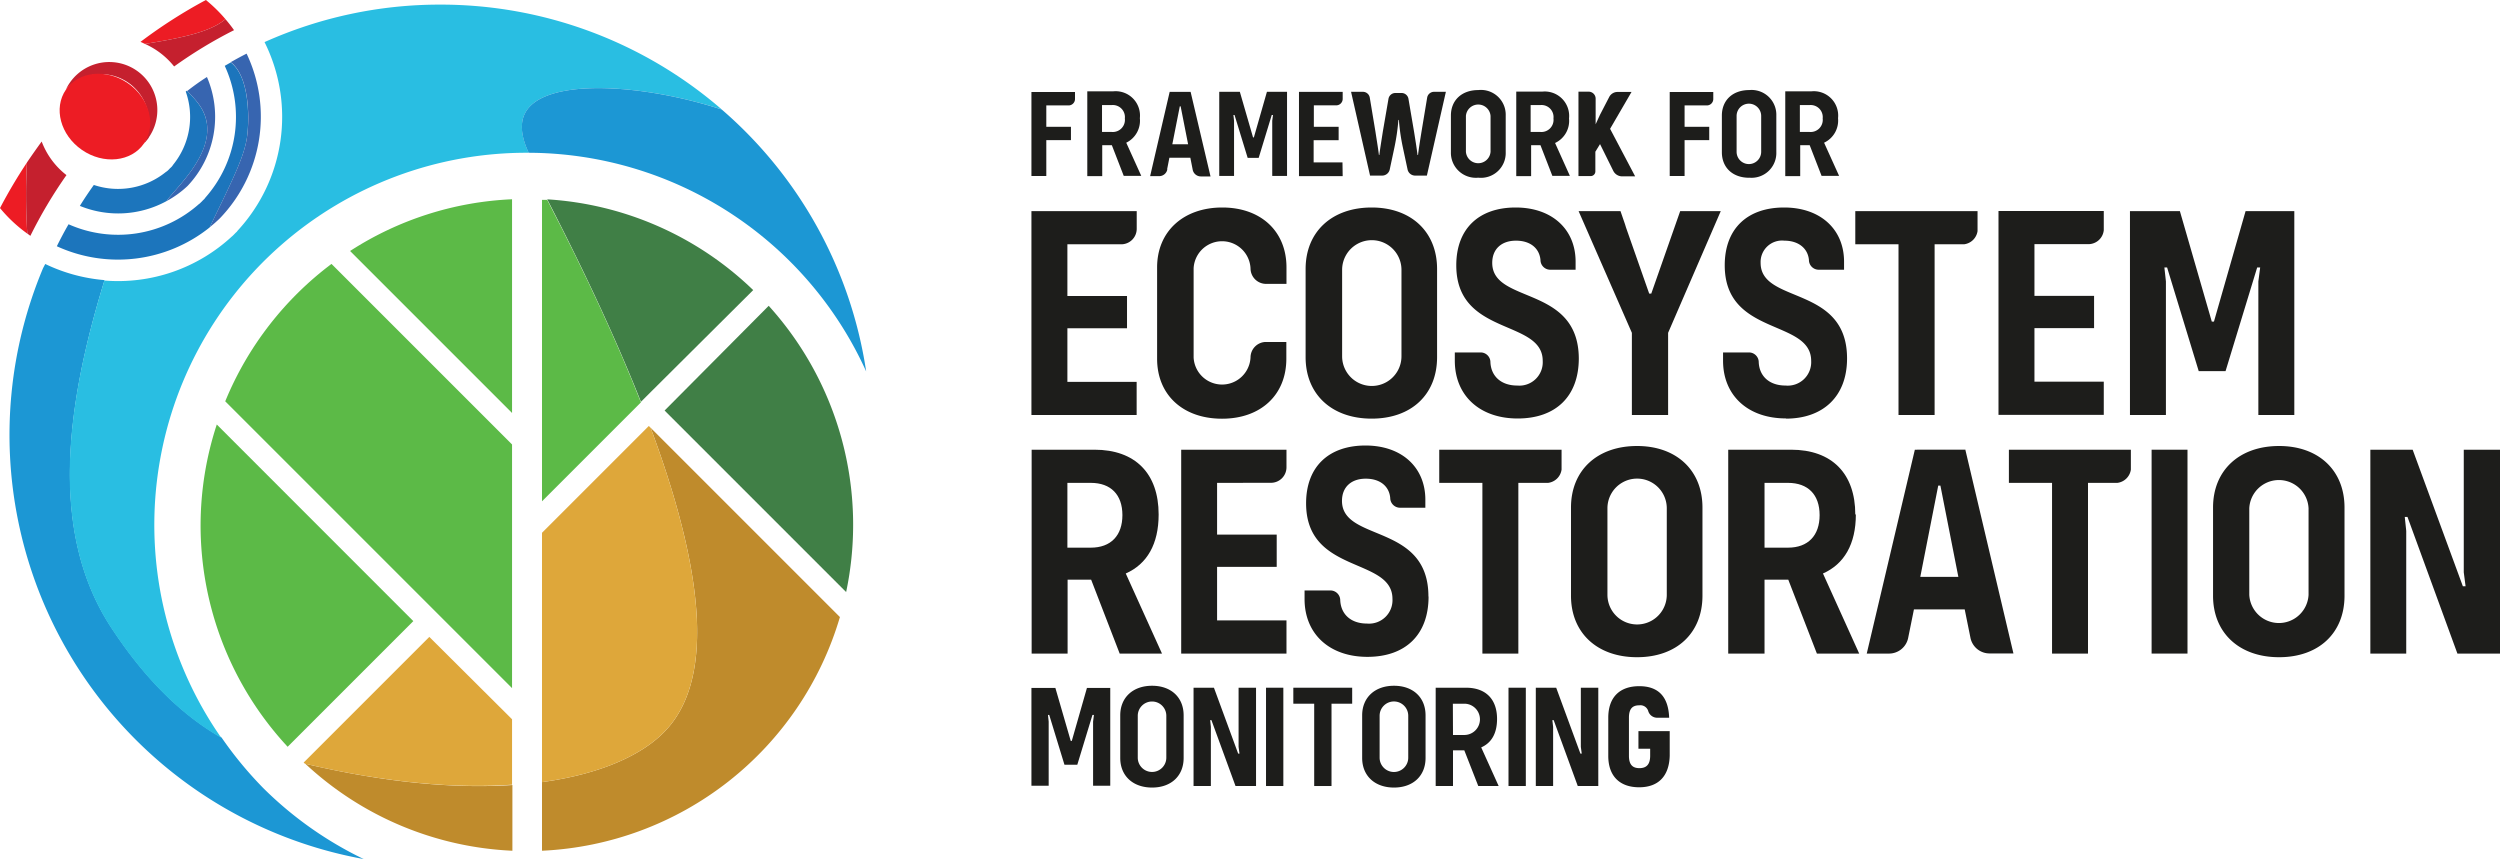<svg xmlns="http://www.w3.org/2000/svg" viewBox="21.27 19.2 358.07 123.04"><defs><style>.cls-1{fill:#1d1d1b;}.cls-2{fill:#c5202e;}.cls-3{fill:#ed1c24;}.cls-4{fill:#bf8b2c;}.cls-5{fill:#407f46;}.cls-6{fill:#dea73a;}.cls-7{fill:#5cba47;}.cls-8{fill:#1c75bc;}.cls-9{fill:#3765b0;}.cls-10{fill:#1c97d4;}.cls-11{fill:#29bee2;}</style></defs><g id="Colour-Black"><path class="cls-1" d="M255.74,83.08c-5.71,0-9.46,3.49-9.46,8.81v12.64c0,5.31,3.75,8.8,9.46,8.8s9.37-3.49,9.37-8.8V91.89c0-5.32-3.71-8.81-9.37-8.81M260,104.39a4.25,4.25,0,0,1-8.5,0V92a4.25,4.25,0,0,1,8.5,0Z"/><path class="cls-1" d="M287,92.89c0-5.88-3.36-9.28-9.2-9.28h-9v29.2H274V102.22h3.4l4.1,10.59h6.06l-5.19-11.47c3.05-1.35,4.71-4.22,4.71-8.45m-9.72,4.75H274V88.36h3.36c2.88,0,4.53,1.7,4.53,4.62s-1.65,4.66-4.53,4.66"/><rect class="cls-1" x="329.44" y="83.61" width="5.14" height="29.2"/><path class="cls-1" d="M347.7,83.08c-5.71,0-9.46,3.49-9.46,8.81v12.64c0,5.31,3.75,8.8,9.46,8.8s9.37-3.49,9.37-8.8V91.89c0-5.32-3.71-8.81-9.37-8.81m4.22,21.31a4.25,4.25,0,0,1-8.49,0V92a4.25,4.25,0,0,1,8.49,0Z"/><polygon class="cls-1" points="374.15 83.61 374.15 101.17 374.41 103.17 374.02 103.17 366.83 83.61 360.77 83.61 360.77 112.81 365.91 112.81 365.91 95.24 365.7 93.24 366.09 93.24 373.24 112.81 379.34 112.81 379.34 83.61 374.15 83.61"/><path class="cls-1" d="M227.41,88.36h6.18v24.45h5.15V88.36H243a2.22,2.22,0,0,0,1.93-1.9V83.61H227.41v4.75Z"/><path class="cls-1" d="M309,88.36h6.18v24.45h5.15V88.36h4.21a2.23,2.23,0,0,0,1.93-1.9V83.61H309Z"/><path class="cls-1" d="M295.53,83.61l-6.89,29.2h3.12a2.8,2.8,0,0,0,2.83-2.33l.81-4h7.27l.81,4a2.79,2.79,0,0,0,2.83,2.31h3.34l-6.89-29.19Zm.78,18.21,2.57-13.07h.31l2.57,13.07Z"/><path class="cls-1" d="M203.3,88.35a2.22,2.22,0,0,0,2.23-2.22V83.61H190.45v29.2h15.08v-4.75h-9.94v-7.67h8.54V95.77h-8.54V88.36Z"/><path class="cls-1" d="M225.86,104.63c0-10.55-12.38-7.76-12.38-13.69,0-2,1.35-3.18,3.4-3.18s3.36,1.08,3.51,2.76v0a1.41,1.41,0,0,0,1.34,1.4h3.69V90.77c0-4.62-3.36-7.76-8.58-7.76s-8.5,3-8.5,8.28c0,10.2,12.37,7.67,12.37,13.69a3.36,3.36,0,0,1-3.66,3.53c-2.28,0-3.73-1.32-3.82-3.34v0a1.41,1.41,0,0,0-1.38-1.4h-3.73V105c0,5,3.57,8.28,9,8.28s8.76-3.14,8.76-8.63"/><path class="cls-1" d="M174.15,102.22h3.4l4.09,10.59h6.06l-5.19-11.47c3.06-1.35,4.71-4.22,4.71-8.45,0-5.88-3.35-9.28-9.19-9.28h-9v29.2h5.15V102.22Zm0-13.86h3.35c2.88,0,4.53,1.7,4.53,4.62s-1.65,4.66-4.53,4.66h-3.35Z"/><path class="cls-1" d="M217.73,48.92c-5.71,0-9.46,3.49-9.46,8.8V70.36c0,5.32,3.75,8.8,9.46,8.8s9.37-3.48,9.37-8.8V57.72c0-5.31-3.7-8.8-9.37-8.8M222,70.23a4.25,4.25,0,0,1-8.5,0V57.85a4.25,4.25,0,0,1,8.5,0Z"/><path class="cls-1" d="M264.15,49.44h-2.23l-.35,1-3.79,10.81h-.3L254,51.33c.06.14.12.29.18.46l-.81-2.35h-6L255,66.87V78.64h5.19V66.87l7.54-17.43h-3.53"/><polygon class="cls-1" points="344.56 57.51 344.99 57.51 344.73 59.51 344.73 78.64 349.88 78.64 349.88 49.44 342.9 49.44 338.37 65.26 338.06 65.26 333.49 49.44 326.34 49.44 326.34 78.64 331.49 78.64 331.49 59.51 331.27 57.51 331.66 57.51 336.19 72.36 340.03 72.36 344.56 57.51"/><path class="cls-1" d="M184.08,73.89h-9.93V66.22h8.54V61.6h-8.54V54.19h7.71A2.22,2.22,0,0,0,184.08,52V49.44H169v29.2h15.07V73.89Z"/><path class="cls-1" d="M196.31,79.17c5.53,0,9.2-3.4,9.2-8.59v-2.4h-3a2.23,2.23,0,0,0-2.13,2.22v0a4.08,4.08,0,0,1-8.15,0V57.63a4.08,4.08,0,0,1,8.15,0v0a2.23,2.23,0,0,0,2.23,2.23h2.92V57.5c0-5.18-3.67-8.58-9.2-8.58S187,52.32,187,57.5V70.58c0,5.19,3.71,8.59,9.29,8.59"/><path class="cls-1" d="M235,56.85c0-2,1.35-3.18,3.4-3.18s3.35,1.08,3.51,2.76v0a1.4,1.4,0,0,0,1.33,1.4h3.7V56.68c0-4.62-3.36-7.76-8.59-7.76s-8.5,3-8.5,8.28c0,10.2,12.38,7.67,12.38,13.69a3.35,3.35,0,0,1-3.66,3.53c-2.28,0-3.74-1.32-3.83-3.34v0a1.4,1.4,0,0,0-1.37-1.4h-3.73v1.18c0,5,3.57,8.28,9,8.28s8.76-3.14,8.76-8.63C247.32,60,235,62.78,235,56.85"/><path class="cls-1" d="M277.06,79.16c5.28,0,8.76-3.13,8.76-8.62,0-10.55-12.38-7.76-12.38-13.69a3.07,3.07,0,0,1,3.4-3.18c2,0,3.36,1.08,3.52,2.76v0a1.4,1.4,0,0,0,1.33,1.4h3.7V56.68c0-4.62-3.36-7.76-8.59-7.76s-8.5,3-8.5,8.28c0,10.2,12.38,7.67,12.38,13.69A3.36,3.36,0,0,1,277,74.42c-2.28,0-3.74-1.31-3.83-3.34v0a1.4,1.4,0,0,0-1.37-1.4h-3.74v1.18c0,5,3.58,8.27,9,8.27"/><path class="cls-1" d="M293.22,78.64h5.14V54.19h4.21a2.23,2.23,0,0,0,1.94-1.89V49.44H287v4.75h6.19V78.64Z"/><path class="cls-1" d="M320.37,54.17a2.22,2.22,0,0,0,2.22-2V49.42H307.51v29.2h15.08V73.87h-9.93V66.2h8.54V61.58h-8.54V54.17Z"/><path class="cls-1" d="M229.36,126.67H231l2,5.11h2.92l-2.5-5.53c1.47-.65,2.27-2,2.27-4.08,0-2.83-1.62-4.47-4.44-4.47h-4.35v14.08h2.48v-5.11Zm0-6.68H231a2.24,2.24,0,0,1,0,4.48h-1.62Z"/><polygon class="cls-1" points="177.74 121.6 177.95 121.6 177.83 122.56 177.83 131.74 180.29 131.74 180.29 117.73 176.95 117.73 174.78 125.32 174.63 125.32 172.43 117.73 169 117.73 169 131.74 171.47 131.74 171.47 122.56 171.37 121.6 171.55 121.6 173.73 128.73 175.57 128.73 177.74 121.6"/><rect class="cls-1" x="237.33" y="117.7" width="2.48" height="14.08"/><rect class="cls-1" x="202.6" y="117.7" width="2.48" height="14.08"/><polygon class="cls-1" points="247.69 126.17 247.82 127.14 247.63 127.14 244.16 117.7 241.24 117.7 241.24 131.78 243.72 131.78 243.72 123.31 243.61 122.34 243.8 122.34 247.25 131.78 250.19 131.78 250.19 117.7 247.69 117.7 247.69 126.17"/><polygon class="cls-1" points="198.67 126.17 198.8 127.14 198.61 127.14 195.14 117.7 192.22 117.7 192.22 131.78 194.7 131.78 194.7 123.31 194.6 122.34 194.78 122.34 198.23 131.78 201.17 131.78 201.17 117.7 198.67 117.7 198.67 126.17"/><polygon class="cls-1" points="209.5 131.78 211.98 131.78 211.98 119.99 214.94 119.99 214.94 117.7 206.51 117.7 206.51 119.99 209.5 119.99 209.5 131.78"/><path class="cls-1" d="M220.93,132c2.74,0,4.52-1.68,4.52-4.24v-6.1c0-2.56-1.78-4.24-4.52-4.24s-4.56,1.68-4.56,4.24v6.1c0,2.56,1.81,4.24,4.56,4.24m-2.06-10.28a2.05,2.05,0,0,1,4.1,0v6a2.05,2.05,0,0,1-4.1,0Z"/><path class="cls-1" d="M186.28,132c2.74,0,4.52-1.68,4.52-4.24v-6.1c0-2.56-1.78-4.24-4.52-4.24s-4.56,1.68-4.56,4.24v6.1c0,2.56,1.81,4.24,4.56,4.24m-2.05-10.28a2,2,0,0,1,4.09,0v6a2,2,0,0,1-4.09,0Z"/><path class="cls-1" d="M251.62,127.46V122c0-2.94,1.64-4.52,4.44-4.52s4.18,1.58,4.28,4.52h-1.71a1.34,1.34,0,0,1-1.27-.9,1.18,1.18,0,0,0-1.3-.88c-1,0-1.48.52-1.48,1.78v5.44c0,1.26.5,1.78,1.5,1.78s1.54-.52,1.54-1.78v-1h-1.68v-2.52h4.48v3.52c-.08,2.94-1.64,4.52-4.38,4.52S251.62,130.4,251.62,127.46Z"/><path class="cls-1" d="M279.06,40h1.41l1.7,4.39h2.51l-2.15-4.75a3.51,3.51,0,0,0,2-3.51,3.49,3.49,0,0,0-3.81-3.85h-3.75V44.43h2.14V40Zm0-5.75h1.39a1.73,1.73,0,0,1,1.88,1.91,1.74,1.74,0,0,1-1.88,1.94h-1.39Z"/><path class="cls-1" d="M271.81,44.65A3.55,3.55,0,0,0,275.69,41V35.75a3.55,3.55,0,0,0-3.88-3.65c-2.37,0-3.92,1.45-3.92,3.65V41c0,2.21,1.55,3.66,3.92,3.66M270,35.81a1.76,1.76,0,0,1,3.52,0v5.13a1.76,1.76,0,0,1-3.52,0Z"/><path class="cls-1" d="M262.55,42.45h0V39.27h3.53V37.36h-3.53V34.3h3.19a.92.92,0,0,0,.92-.92v-1h-6.24V44.41h2.13v-2Z"/><path class="cls-1" d="M179.11,40h1.41l1.7,4.39h2.51l-2.15-4.75a3.51,3.51,0,0,0,1.95-3.51,3.49,3.49,0,0,0-3.81-3.85H177V44.43h2.14V40Zm0-5.75h1.39a1.73,1.73,0,0,1,1.88,1.91,1.74,1.74,0,0,1-1.88,1.94h-1.39Z"/><path class="cls-1" d="M240.5,40h1.41l1.7,4.39h2.51L244,39.68a3.5,3.5,0,0,0,2-3.51,3.5,3.5,0,0,0-3.82-3.85h-3.74V44.43h2.13V40Zm0-5.75h1.39a1.72,1.72,0,0,1,1.88,1.91,1.74,1.74,0,0,1-1.88,1.94H240.5Z"/><path class="cls-1" d="M213.55,42.46h-4.13V39.28H213V37.36h-3.55V34.29h3.2a.93.93,0,0,0,.93-.93v-1h-6.26V44.43h6.26Z"/><path class="cls-1" d="M233,44.65A3.55,3.55,0,0,0,236.93,41V35.75A3.55,3.55,0,0,0,233,32.1c-2.36,0-3.92,1.45-3.92,3.65V41A3.58,3.58,0,0,0,233,44.65m-1.77-8.84a1.77,1.77,0,0,1,3.53,0v5.13a1.77,1.77,0,0,1-3.53,0Z"/><path class="cls-1" d="M188.43,43.47l.33-1.68h3l.33,1.68a1.19,1.19,0,0,0,1.17,1h1.39l-2.85-12.11h-3L186,44.43h1.29a1.19,1.19,0,0,0,1.18-1m1.78-9h.12l1.07,5.43h-2.26Z"/><path class="cls-1" d="M171.13,42.45h0V39.27h3.53V37.36h-3.53V34.3h3.19a.92.92,0,0,0,.92-.92v-1H169V44.41h2.13v-2Z"/><polygon class="cls-1" points="203.42 35.67 203.6 35.67 203.49 36.5 203.49 44.4 205.61 44.4 205.61 32.35 202.73 32.35 200.86 38.88 200.74 38.88 198.85 32.35 195.9 32.35 195.9 44.4 198.02 44.4 198.02 36.5 197.93 35.67 198.09 35.67 199.97 41.81 201.55 41.81 203.42 35.67"/><path class="cls-1" d="M214.78,32.35h1.68a1,1,0,0,1,1,.83l.81,4.87c.13.87.38,2.35.5,3.35h.06c.12-1,.37-2.48.5-3.35l.81-4.7a1,1,0,0,1,1-.83H222a1,1,0,0,1,1,.83l.8,4.7c.14.87.38,2.35.5,3.35h.07c.12-1,.36-2.48.5-3.35l.81-4.87a1,1,0,0,1,1-.83h1.68l-2.72,12h-1.68a1.11,1.11,0,0,1-1.09-.89l-.67-3.14a29.19,29.19,0,0,1-.57-3.94h-.07a30.88,30.88,0,0,1-.57,3.94l-.67,3.15a1.11,1.11,0,0,1-1.09.88H217.5Z"/><path class="cls-1" d="M250.44,39.84l-.67,1.09v2.82a.67.67,0,0,1-.67.67h-1.75V32.33h1.46a1,1,0,0,1,1,1V37l.62-1.35,1.32-2.55a1.34,1.34,0,0,1,1.2-.73h2l-3.07,5.28,3.59,6.81h-1.86a1.43,1.43,0,0,1-1.29-.82Z"/><path class="cls-2" d="M42.59,38.91a7.08,7.08,0,0,1-.7.84A6.87,6.87,0,0,0,30.72,32a6.33,6.33,0,0,1,.54-.94,6.88,6.88,0,0,1,11.33,7.81Z"/><ellipse class="cls-3" cx="36.3" cy="35.9" rx="5.8" ry="6.79" transform="translate(-13.86 45.41) rotate(-55.42)"/><path class="cls-4" d="M65,128.59a46.52,46.52,0,0,0,29.66,12.46v-9.41C86.69,132.16,76.82,131.38,65,128.59Z"/><path class="cls-4" d="M116.33,124.12c-3.15,3.18-8.94,5.94-17.43,7.1v9.83a46.73,46.73,0,0,0,42.67-33.47L114.46,80.47C123.61,105.08,122.45,118,116.33,124.12Z"/><path class="cls-5" d="M131.37,63,116.46,78l26,26A46.72,46.72,0,0,0,131.37,63Z"/><path class="cls-5" d="M129.15,60.75a46.55,46.55,0,0,0-29.5-13c5.71,11.05,10.12,20.68,13.42,29Z"/><path class="cls-6" d="M82.76,110.42l-18,18,.19.17c11.87,2.79,21.74,3.57,29.66,3v-9.37Z"/><path class="cls-6" d="M114.46,80.47l-.26-.26L98.9,95.51v35.71c8.49-1.16,14.28-3.92,17.43-7.1C122.45,118,123.61,105.08,114.46,80.47Z"/><path class="cls-7" d="M98.9,91l14.17-14.17c-3.3-8.36-7.71-18-13.42-29l-.75,0Z"/><path class="cls-7" d="M94.61,78.35V47.74a46.4,46.4,0,0,0-23.2,7.41Z"/><path class="cls-7" d="M50,94.39a46.59,46.59,0,0,0,12.47,31.77l18-18L52.32,80A46.4,46.4,0,0,0,50,94.39Z"/><path class="cls-7" d="M53.53,76.68l41.08,41.08V82.86L68.75,57A46.85,46.85,0,0,0,53.53,76.68Z"/><path class="cls-8" d="M51.85,25.79l0,0a0,0,0,0,0,0,0Z"/><path class="cls-8" d="M45.13,48c1.16-1.75,6.73-6.54,5.71-11.46-.4-1.94-1.66-3.15-2.79-4.35l-.18.12a10.85,10.85,0,0,1-1.79,10.47,2.26,2.26,0,0,1-.23.31l-.26.24a3.07,3.07,0,0,1-.25.26,1.43,1.43,0,0,1-.31.24,10.88,10.88,0,0,1-10.32,1.86c-.71,1-1.39,2-2,3A14.46,14.46,0,0,0,45.13,48Z"/><path class="cls-8" d="M51.29,51.78c.16-.33.36-.73.6-1.24,3-6.18,4.49-9.28,4.8-12,.27-2.45.33-8.35-2.37-10.4l-.86.49A17.44,17.44,0,0,1,50.69,47.5a2,2,0,0,1-.19.24,3.07,3.07,0,0,0-.26.25l-.25.25a1.11,1.11,0,0,1-.24.2,17.44,17.44,0,0,1-18.66,2.88c-.58,1-1.15,2.08-1.68,3.15A21,21,0,0,0,51.29,51.78Z"/><path class="cls-9" d="M50.84,36.54c1,4.92-4.55,9.71-5.71,11.46a14.28,14.28,0,0,0,3-2.16,14.41,14.41,0,0,0,2.78-15.61c-1,.63-1.9,1.28-2.82,2C49.18,33.39,50.44,34.6,50.84,36.54Z"/><path class="cls-9" d="M56.69,38.52c-.31,2.74-1.81,5.84-4.8,12-.24.51-.44.91-.6,1.24.5-.4,1-.83,1.46-1.28a21,21,0,0,0,3.84-23.6c-.77.39-1.52.8-2.27,1.22C57,30.17,57,36.07,56.69,38.52Z"/><path class="cls-3" d="M25.13,42.48A73.47,73.47,0,0,0,21.27,49a20.57,20.57,0,0,0,3.91,3.66A89.14,89.14,0,0,1,25.13,42.48Z"/><path class="cls-3" d="M25.62,53v0Z"/><path class="cls-3" d="M50.76,19.2a72,72,0,0,0-9.37,6c.22.08.43.2.64.29,5.39-.87,9.43-1.74,11.53-3.55A21.33,21.33,0,0,0,50.76,19.2Z"/><path class="cls-2" d="M27.24,39.47c-.73,1-1.43,2-2.11,3a89.14,89.14,0,0,0,.05,10.18l.44.33v0a66,66,0,0,1,5.17-8.7A11,11,0,0,1,27.24,39.47Z"/><path class="cls-2" d="M46.21,28.72a64.86,64.86,0,0,1,8.58-5.2c-.38-.55-.8-1.07-1.23-1.58-2.1,1.81-6.14,2.68-11.53,3.55A11.17,11.17,0,0,1,46.21,28.72Z"/><path class="cls-10" d="M59,132.1A54.54,54.54,0,0,1,53,124.83c-8.4-4.74-13.78-12.77-15.62-15.51-9.06-13.54-6.79-31.63-1.13-50a24.14,24.14,0,0,1-8.5-2.31l-.31.59a61.74,61.74,0,0,0,45.92,84.64A53.07,53.07,0,0,1,59,132.1Z"/><path class="cls-11" d="M84.31,19.86a61.34,61.34,0,0,0-25.15,5.37,24,24,0,0,1-3.85,27,1.39,1.39,0,0,1-.15.19,3.07,3.07,0,0,0-.26.25c-.08.08-.16.17-.25.25a1.37,1.37,0,0,1-.18.16,24,24,0,0,1-18.25,6.3c-5.66,18.33-7.93,36.42,1.13,50,1.84,2.74,7.22,10.77,15.62,15.51A53.3,53.3,0,0,1,97,41.08c-.91-1.94-1.36-4-.56-5.59.7-1.44,2.29-2.41,4.48-3,5.68-1.51,15.37-.34,23.74,2.4A61.46,61.46,0,0,0,84.31,19.86Z"/><path class="cls-10" d="M124.65,34.89c-8.37-2.74-18.06-3.91-23.74-2.4-2.19.59-3.78,1.56-4.48,3-.8,1.63-.35,3.65.56,5.59A53.26,53.26,0,0,1,145.33,72.4,61.59,61.59,0,0,0,124.65,34.89Z"/></g></svg>